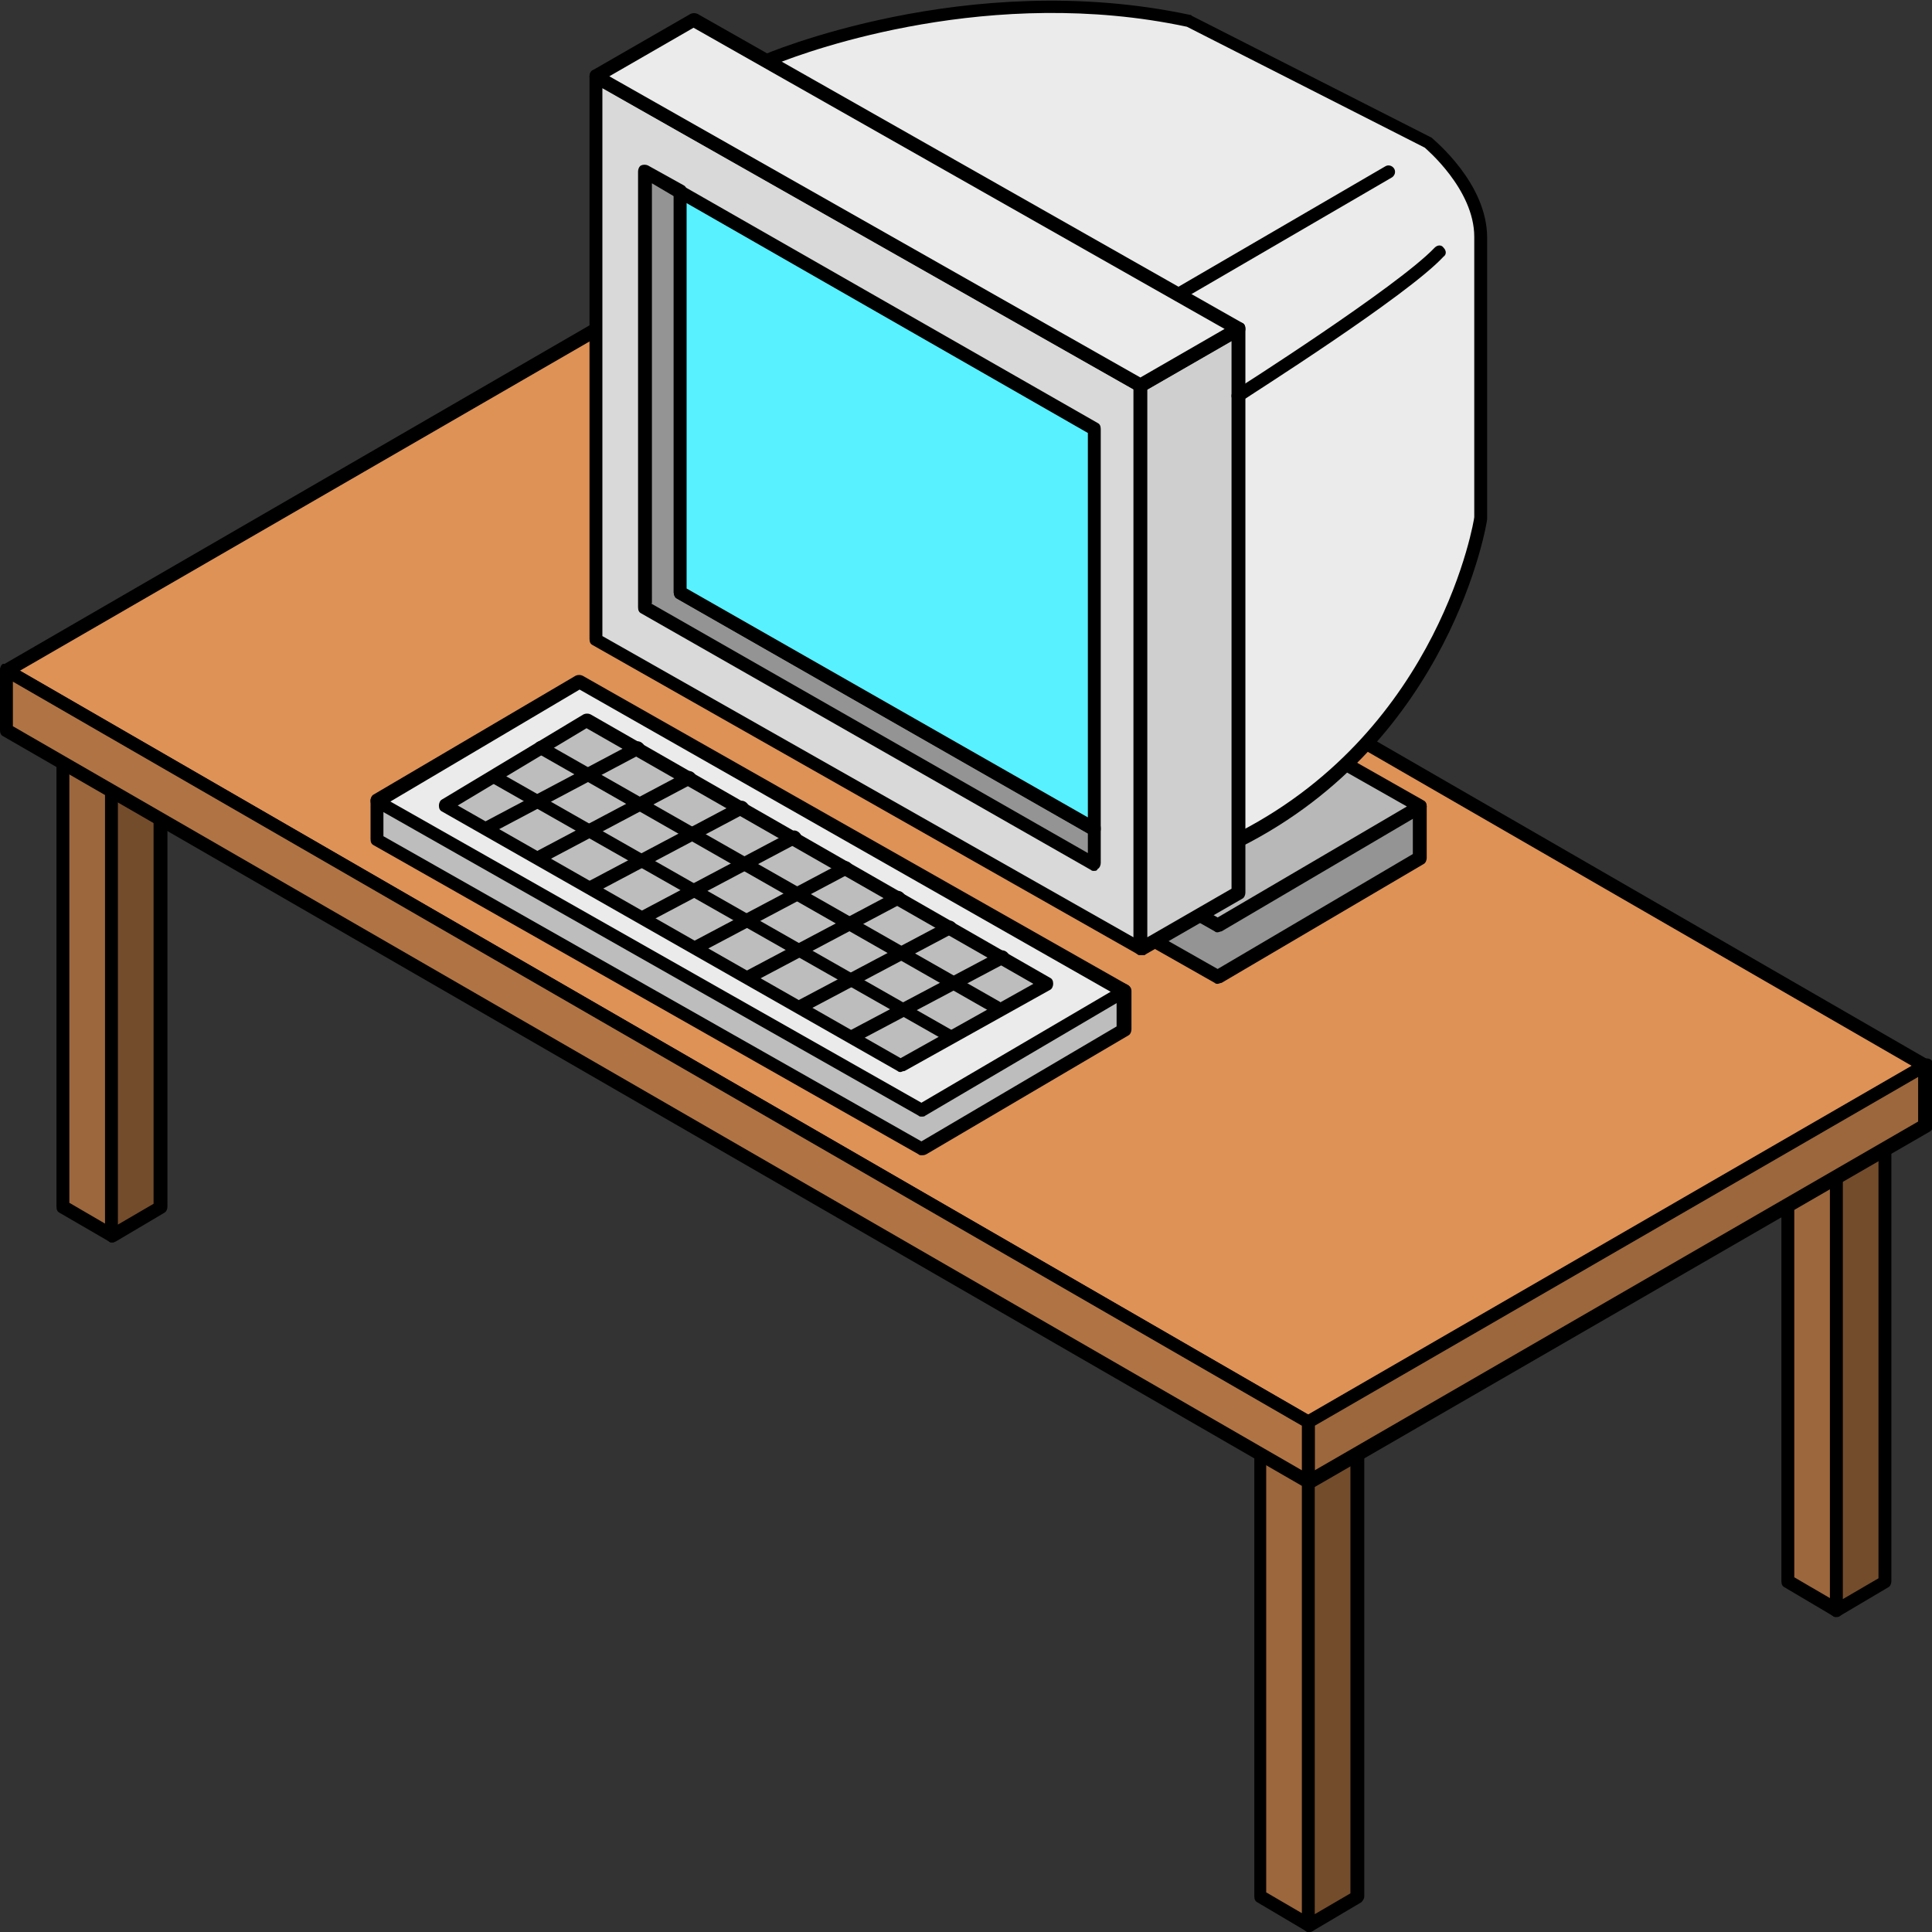 <?xml version="1.0" encoding="utf-8"?>
<!-- Generator: Adobe Illustrator 26.0.3, SVG Export Plug-In . SVG Version: 6.00 Build 0)  -->
<svg version="1.1" id="레이어_1" xmlns="http://www.w3.org/2000/svg" xmlns:xlink="http://www.w3.org/1999/xlink" x="0px"
	 y="0px" viewBox="0 0 195 195" style="enable-background:new 0 0 195 195;" xml:space="preserve">
<rect x="0" y="0" width="195" height="195" fill="#333333" stroke="none"/>
<g>
	<g>
		<g>
			<g>
				<polygon style="fill:#9C673C;" points="127.2,146 132.1,148.9 132.1,194.3 127.2,191.4 				"/>
				<path d="M132.1,195c-0.1,0-0.2,0-0.3-0.1l-4.9-2.9c-0.2-0.1-0.3-0.3-0.3-0.6V146c0-0.2,0.1-0.5,0.3-0.6c0.2-0.1,0.5-0.1,0.7,0
					l4.9,2.9c0.2,0.1,0.3,0.3,0.3,0.6v45.4c0,0.2-0.1,0.5-0.3,0.6C132.3,195,132.2,195,132.1,195z M127.8,191l3.6,2.1v-43.9
					l-3.6-2.1V191z"/>
			</g>
			<g>
				<polygon style="fill:#734C2C;" points="137,146 132.1,148.9 132.1,194.3 137,191.4 				"/>
				<path d="M132.1,195c-0.1,0-0.2,0-0.3-0.1c-0.2-0.1-0.3-0.3-0.3-0.6v-45.4c0-0.2,0.1-0.5,0.3-0.6l4.9-2.9c0.2-0.1,0.5-0.1,0.7,0
					c0.2,0.1,0.3,0.3,0.3,0.6v45.4c0,0.2-0.1,0.4-0.3,0.6l-4.9,2.9C132.3,195,132.2,195,132.1,195z M132.7,149.3v43.9l3.6-2.1v-43.9
					L132.7,149.3z"/>
			</g>
		</g>
		<g>
			<g>
				<polygon style="fill:#9C673C;" points="180.4,114.2 185.3,117.1 185.3,162.5 180.4,159.6 				"/>
				<path d="M185.3,163.2c-0.1,0-0.2,0-0.3-0.1l-4.9-2.9c-0.2-0.1-0.3-0.3-0.3-0.6v-45.4c0-0.2,0.1-0.5,0.3-0.6
					c0.2-0.1,0.5-0.1,0.7,0l4.9,2.9c0.2,0.1,0.3,0.3,0.3,0.6v45.4c0,0.2-0.1,0.5-0.3,0.6C185.6,163.2,185.5,163.2,185.3,163.2z
					 M181.1,159.2l3.6,2.1v-43.9l-3.6-2.1V159.2z"/>
			</g>
			<g>
				<polygon style="fill:#734C2C;" points="190.3,114.2 185.3,117.1 185.3,162.5 190.3,159.6 				"/>
				<path d="M185.3,163.2c-0.1,0-0.2,0-0.3-0.1c-0.2-0.1-0.3-0.3-0.3-0.6v-45.4c0-0.2,0.1-0.5,0.3-0.6l4.9-2.9
					c0.2-0.1,0.5-0.1,0.7,0c0.2,0.1,0.3,0.3,0.3,0.6v45.4c0,0.2-0.1,0.5-0.3,0.6l-4.9,2.9C185.6,163.2,185.5,163.2,185.3,163.2z
					 M186,117.5v43.9l3.6-2.1v-43.9L186,117.5z"/>
			</g>
		</g>
		<g>
			<g>
				<polygon style="fill:#9C673C;" points="6.3,76.4 11.3,79.3 11.3,124.7 6.3,121.8 				"/>
				<path d="M11.3,125.4c-0.1,0-0.2,0-0.3-0.1L6,122.4c-0.2-0.1-0.3-0.3-0.3-0.6V76.4c0-0.2,0.1-0.5,0.3-0.6c0.2-0.1,0.5-0.1,0.7,0
					l4.9,2.9c0.2,0.1,0.3,0.3,0.3,0.6v45.4c0,0.2-0.1,0.5-0.3,0.6C11.5,125.4,11.4,125.4,11.3,125.4z M7,121.4l3.6,2.1V79.7L7,77.6
					V121.4z"/>
			</g>
			<g>
				<polygon style="fill:#734C2C;" points="16.2,76.4 11.3,79.3 11.3,124.7 16.2,121.8 				"/>
				<path d="M11.3,125.4c-0.1,0-0.2,0-0.3-0.1c-0.2-0.1-0.3-0.3-0.3-0.6V79.3c0-0.2,0.1-0.5,0.3-0.6l4.9-2.9c0.2-0.1,0.5-0.1,0.7,0
					c0.2,0.1,0.3,0.3,0.3,0.6v45.4c0,0.2-0.1,0.5-0.3,0.6l-4.9,2.9C11.5,125.4,11.4,125.4,11.3,125.4z M11.9,79.7v43.9l3.6-2.1V77.6
					L11.9,79.7z"/>
			</g>
		</g>
		<g>
			<polygon style="fill:#DE9256;" points="132.1,143.5 0.7,67.7 62.9,31.7 194.3,107.6 			"/>
			<path d="M132.1,144.2c-0.1,0-0.2,0-0.3-0.1L0.3,68.2C0.1,68.1,0,67.9,0,67.7s0.1-0.5,0.3-0.6l62.2-36c0.2-0.1,0.5-0.1,0.7,0
				L194.7,107c0.2,0.1,0.3,0.3,0.3,0.6s-0.1,0.5-0.3,0.6l-62.3,36C132.3,144.2,132.2,144.2,132.1,144.2z M2,67.7l130.1,75.1
				l60.9-35.2L62.9,32.5L2,67.7z"/>
		</g>
		<g>
			<polygon style="fill:#9C673C;" points="132.1,149.6 194.3,113.6 194.3,107.6 132.1,143.5 			"/>
			<path d="M132.1,150.3c-0.1,0-0.2,0-0.3-0.1c-0.2-0.1-0.3-0.3-0.3-0.6v-6.1c0-0.2,0.1-0.5,0.3-0.6l62.3-36c0.2-0.1,0.5-0.1,0.7,0
				c0.2,0.1,0.3,0.3,0.3,0.6v6.1c0,0.2-0.1,0.5-0.3,0.6l-62.3,36C132.3,150.2,132.2,150.3,132.1,150.3z M132.7,143.9v4.5l60.9-35.2
				v-4.5L132.7,143.9z"/>
		</g>
		<g>
			<polygon style="fill:#B07444;" points="0.7,73.7 132.1,149.6 132.1,143.5 0.7,67.7 			"/>
			<path d="M132.1,150.3c-0.1,0-0.2,0-0.3-0.1L0.3,74.3C0.1,74.2,0,74,0,73.7v-6.1c0-0.2,0.1-0.5,0.3-0.6C0.5,67,0.8,67,1,67.1
				l131.4,75.9c0.2,0.1,0.3,0.3,0.3,0.6v6.1c0,0.2-0.1,0.5-0.3,0.6C132.3,150.2,132.2,150.3,132.1,150.3z M1.3,73.3l130.1,75.1v-4.5
				L1.3,68.8V73.3z"/>
		</g>
	</g>
</g>
<g>
	<g>
		<polygon style="fill:#949494;" points="68,67.4 88.3,55.4 143.3,81.4 143.3,86.6 122.9,98.6 		"/>
		<path d="M122.9,99.3c-0.1,0-0.2,0-0.3-0.1L67.6,68c-0.2-0.1-0.3-0.3-0.3-0.6c0-0.2,0.1-0.5,0.3-0.6l20.4-12c0.2-0.1,0.4-0.1,0.6,0
			l55,26c0.2,0.1,0.4,0.3,0.4,0.6v5.2c0,0.2-0.1,0.5-0.3,0.6l-20.4,12C123.2,99.2,123,99.3,122.9,99.3z M69.3,67.4l53.6,30.4
			l19.7-11.6v-4.4L88.4,56.2L69.3,67.4z"/>
	</g>
	<g>
		<polygon style="fill:#B8B8B8;" points="68,62.2 88.3,50.2 143.3,81.4 122.9,93.4 		"/>
		<path d="M122.9,94.1c-0.1,0-0.2,0-0.3-0.1l-55-31.2c-0.2-0.1-0.3-0.3-0.3-0.6c0-0.2,0.1-0.5,0.3-0.6l20.4-12
			c0.2-0.1,0.5-0.1,0.7,0l55,31.2c0.2,0.1,0.3,0.3,0.3,0.6c0,0.2-0.1,0.5-0.3,0.6l-20.4,12C123.2,94,123,94.1,122.9,94.1z
			 M69.3,62.2l53.6,30.4L142,81.4L88.4,51L69.3,62.2z"/>
	</g>
	<g>
		<g>
			<polygon style="fill:#BDBDBD;" points="38.1,84.8 38.1,80.9 58.5,74.1 113.4,100 113.4,104 93,116 			"/>
			<path d="M93,116.6c-0.1,0-0.2,0-0.3-0.1l-55-31.2c-0.2-0.1-0.3-0.3-0.3-0.6v-3.9c0-0.3,0.2-0.5,0.5-0.6l20.4-6.8
				c0.2-0.1,0.3,0,0.5,0l55,26c0.2,0.1,0.4,0.3,0.4,0.6v3.9c0,0.2-0.1,0.5-0.3,0.6l-20.4,12C93.3,116.6,93.2,116.6,93,116.6z
				 M38.7,84.4L93,115.2l19.7-11.6v-3.1L58.4,74.8l-19.7,6.6V84.4z"/>
		</g>
		<g>
			<polygon style="fill:#EBEBEB;" points="38.1,80.9 58.5,68.9 113.4,100 93,112 			"/>
			<path d="M93,112.7c-0.1,0-0.2,0-0.3-0.1l-55-31.2c-0.2-0.1-0.3-0.3-0.3-0.6c0-0.2,0.1-0.5,0.3-0.6l20.4-12c0.2-0.1,0.5-0.1,0.7,0
				l55,31.2c0.2,0.1,0.3,0.3,0.3,0.6c0,0.2-0.1,0.5-0.3,0.6l-20.4,12C93.3,112.7,93.2,112.7,93,112.7z M39.4,80.9L93,111.3
				l19.1-11.2L58.5,69.6L39.4,80.9z"/>
		</g>
	</g>
	<g>
		<path style="fill:#EBEBEB;" d="M77.2,6.1c0,0,20.3-8.9,42.8-4.1l24.2,12.3c0,0,5.2,4.3,5.2,9.5s0,28.4,0,28.4s-3.3,21.8-24.5,32.5
			L77.2,6.1z"/>
		<path d="M125,85.4c-0.2,0-0.4-0.1-0.6-0.3L76.6,6.5c-0.1-0.2-0.1-0.4-0.1-0.5c0.1-0.2,0.2-0.3,0.4-0.4c0.2-0.1,20.7-8.9,43.2-4.1
			c0.1,0,0.1,0,0.2,0.1l24.2,12.3c0.3,0.3,5.6,4.6,5.6,10.1v28.4c0,0.3-3.6,22.4-24.9,33.1C125.2,85.4,125.1,85.4,125,85.4z
			 M78.2,6.5l47,77.4c20.2-10.5,23.6-31.5,23.6-31.7l0-28.3c0-4.8-4.9-8.9-5-9l-24-12.2C100.1-1.5,81.9,5,78.2,6.5z"/>
	</g>
	<g>
		<polygon style="fill:#D9D9D9;" points="115.1,95.8 60.1,64.6 60.1,7.7 115.1,38.9 		"/>
		<path d="M115.1,96.4c-0.1,0-0.2,0-0.3-0.1l-55-31.2c-0.2-0.1-0.3-0.3-0.3-0.6V7.7c0-0.2,0.1-0.5,0.3-0.6C60,7,60.3,7,60.5,7.1
			l55,31.2c0.2,0.1,0.3,0.3,0.3,0.6v56.9c0,0.2-0.1,0.5-0.3,0.6C115.3,96.4,115.2,96.4,115.1,96.4z M60.8,64.2l53.6,30.4V39.3
			L60.8,8.9V64.2z"/>
	</g>
	<g>
		<polygon style="fill:#CFCFCF;" points="115.1,95.8 125,90.1 125,33.2 115.1,38.9 		"/>
		<path d="M115.1,96.4c-0.1,0-0.2,0-0.3-0.1c-0.2-0.1-0.3-0.3-0.3-0.6V38.9c0-0.2,0.1-0.5,0.3-0.6l9.9-5.7c0.2-0.1,0.5-0.1,0.7,0
			c0.2,0.1,0.3,0.3,0.3,0.6v56.9c0,0.2-0.1,0.5-0.3,0.6l-9.9,5.7C115.3,96.4,115.2,96.4,115.1,96.4z M115.8,39.3v55.3l8.5-4.9V34.4
			L115.8,39.3z"/>
	</g>
	<g>
		<g>
			<polygon style="fill:#949494;" points="68.6,19.4 65,17.3 65,61.3 110.4,87.2 110.4,83.7 68.6,59.8 			"/>
			<path d="M110.4,87.9c-0.1,0-0.2,0-0.3-0.1L64.7,61.9c-0.2-0.1-0.3-0.3-0.3-0.6v-44c0-0.2,0.1-0.5,0.3-0.6c0.2-0.1,0.5-0.1,0.7,0
				l3.6,2c0.2,0.1,0.3,0.3,0.3,0.6v40l41.5,23.7c0.2,0.1,0.3,0.3,0.3,0.6v3.5c0,0.2-0.1,0.5-0.3,0.6
				C110.7,87.9,110.6,87.9,110.4,87.9z M65.7,60.9l44.1,25.2v-2L68.3,60.4C68.1,60.3,68,60,68,59.8v-40l-2.2-1.3V60.9z"/>
		</g>
		<g>
			<polygon style="fill:#58F1FF;" points="68.6,19.4 68.6,59.8 110.4,83.7 110.4,43.3 			"/>
			<path d="M110.4,84.4c-0.1,0-0.2,0-0.3-0.1L68.3,60.4C68.1,60.3,68,60,68,59.8V19.4c0-0.2,0.1-0.5,0.3-0.6c0.2-0.1,0.5-0.1,0.7,0
				l41.8,23.9c0.2,0.1,0.3,0.3,0.3,0.6v40.4c0,0.2-0.1,0.5-0.3,0.6C110.7,84.3,110.6,84.4,110.4,84.4z M69.3,59.4l40.5,23.1V43.7
				L69.3,20.5V59.4z"/>
		</g>
	</g>
	<g>
		<polygon style="fill:#EBEBEB;" points="60.1,7.7 70,2.1 125,33.2 115.1,38.9 		"/>
		<path d="M115.1,39.6c-0.1,0-0.2,0-0.3-0.1l-55-31.2c-0.2-0.1-0.3-0.3-0.3-0.6c0-0.2,0.1-0.5,0.3-0.6l9.9-5.7
			c0.2-0.1,0.5-0.1,0.7,0l55,31.2c0.2,0.1,0.3,0.3,0.3,0.6c0,0.2-0.1,0.5-0.3,0.6l-9.9,5.7C115.3,39.5,115.2,39.6,115.1,39.6z
			 M61.5,7.7l53.6,30.4l8.5-4.9L70,2.8L61.5,7.7z"/>
	</g>
	<g>
		<path style="fill:#FFFFFF;" d="M125,39.9c0,0,16.5-10.5,20.3-14.5"/>
		<path d="M125,40.6c-0.2,0-0.4-0.1-0.6-0.3c-0.2-0.3-0.1-0.7,0.2-0.9c0.2-0.1,16.5-10.5,20.2-14.4c0.3-0.3,0.7-0.3,0.9,0
			c0.3,0.3,0.3,0.7,0,0.9C142,29.9,126,40,125.3,40.5C125.2,40.5,125.1,40.6,125,40.6z"/>
	</g>
	<g>
		<line style="fill:#FFFFFF;" x1="140.2" y1="17.3" x2="118.9" y2="29.8"/>
		<path d="M118.9,30.4c-0.2,0-0.4-0.1-0.6-0.3c-0.2-0.3-0.1-0.7,0.2-0.9l21.3-12.4c0.3-0.2,0.7-0.1,0.9,0.2c0.2,0.3,0.1,0.7-0.2,0.9
			l-21.3,12.4C119.1,30.4,119,30.4,118.9,30.4z"/>
	</g>
</g>
<g>
	<polygon style="fill:#BDBDBD;" points="44.9,81.3 90.9,107.5 105.6,99.3 59.2,72.7 	"/>
	<path d="M90.9,108.2c-0.1,0-0.2,0-0.3-0.1l-46-26.2c-0.2-0.1-0.3-0.3-0.3-0.6c0-0.2,0.1-0.5,0.3-0.6l14.3-8.6
		c0.2-0.1,0.5-0.1,0.7,0L106,98.7c0.2,0.1,0.3,0.3,0.3,0.6c0,0.2-0.1,0.5-0.3,0.6l-14.7,8.2C91.1,108.1,91,108.2,90.9,108.2z
		 M46.2,81.3l44.7,25.5l13.4-7.5L59.2,73.5L46.2,81.3z"/>
</g>
<g>
	<line style="fill:#BDBDBD;" x1="86.1" y1="104.7" x2="101.2" y2="96.7"/>
	<path d="M86.1,105.3c-0.2,0-0.5-0.1-0.6-0.4c-0.2-0.3,0-0.7,0.3-0.9l15.1-8c0.3-0.2,0.7,0,0.9,0.3c0.2,0.3,0,0.7-0.3,0.9l-15.1,8
		C86.3,105.3,86.2,105.3,86.1,105.3z"/>
</g>
<g>
	<line style="fill:#BDBDBD;" x1="80.8" y1="101.6" x2="96" y2="93.7"/>
	<path d="M80.8,102.3c-0.2,0-0.5-0.1-0.6-0.4c-0.2-0.3,0-0.7,0.3-0.9l15.1-8c0.3-0.2,0.7,0,0.9,0.3c0.2,0.3,0,0.7-0.3,0.9l-15.1,8
		C81.1,102.3,80.9,102.3,80.8,102.3z"/>
</g>
<g>
	<line style="fill:#BDBDBD;" x1="75.6" y1="98.6" x2="90.7" y2="90.6"/>
	<path d="M75.6,99.3c-0.2,0-0.5-0.1-0.6-0.4c-0.2-0.3,0-0.7,0.3-0.9l15.1-8c0.3-0.2,0.7,0,0.9,0.3c0.2,0.3,0,0.7-0.3,0.9l-15.1,8
		C75.8,99.3,75.7,99.3,75.6,99.3z"/>
</g>
<g>
	<line style="fill:#BDBDBD;" x1="70.3" y1="95.6" x2="85.4" y2="87.6"/>
	<path d="M70.3,96.3c-0.2,0-0.5-0.1-0.6-0.4c-0.2-0.3,0-0.7,0.3-0.9l15.1-8c0.3-0.2,0.7,0,0.9,0.3c0.2,0.3,0,0.7-0.3,0.9l-15.1,8
		C70.5,96.2,70.4,96.3,70.3,96.3z"/>
</g>
<g>
	<line style="fill:#BDBDBD;" x1="65.1" y1="92.6" x2="80.2" y2="84.6"/>
	<path d="M65.1,93.2c-0.2,0-0.5-0.1-0.6-0.4c-0.2-0.3,0-0.7,0.3-0.9l15.1-8c0.3-0.2,0.7,0,0.9,0.3s0,0.7-0.3,0.9l-15.1,8
		C65.3,93.2,65.2,93.2,65.1,93.2z"/>
</g>
<g>
	<line style="fill:#BDBDBD;" x1="59.8" y1="89.5" x2="74.9" y2="81.6"/>
	<path d="M59.8,90.2c-0.2,0-0.5-0.1-0.6-0.4c-0.2-0.3,0-0.7,0.3-0.9l15.1-8c0.3-0.2,0.7,0,0.9,0.3c0.2,0.3,0,0.7-0.3,0.9l-15.1,8
		C60,90.2,59.9,90.2,59.8,90.2z"/>
</g>
<g>
	<line style="fill:#BDBDBD;" x1="54.5" y1="86.5" x2="69.7" y2="78.5"/>
	<path d="M54.5,87.2c-0.2,0-0.5-0.1-0.6-0.4c-0.2-0.3,0-0.7,0.3-0.9l15.1-8c0.3-0.2,0.7,0,0.9,0.3c0.2,0.3,0,0.7-0.3,0.9l-15.1,8
		C54.8,87.2,54.7,87.2,54.5,87.2z"/>
</g>
<g>
	<line style="fill:#BDBDBD;" x1="49.3" y1="83.5" x2="64.4" y2="75.5"/>
	<path d="M49.3,84.2c-0.2,0-0.5-0.1-0.6-0.4c-0.2-0.3,0-0.7,0.3-0.9l15.1-8c0.3-0.2,0.7,0,0.9,0.3c0.2,0.3,0,0.7-0.3,0.9l-15.1,8
		C49.5,84.1,49.4,84.2,49.3,84.2z"/>
</g>
<g>
	<line style="fill:#BDBDBD;" x1="49.9" y1="78.4" x2="96" y2="104.7"/>
	<path d="M96,105.3c-0.1,0-0.2,0-0.3-0.1L49.6,79c-0.3-0.2-0.4-0.6-0.2-0.9c0.2-0.3,0.6-0.4,0.9-0.2l46,26.2
		c0.3,0.2,0.4,0.6,0.2,0.9C96.4,105.2,96.2,105.3,96,105.3z"/>
</g>
<g>
	<line style="fill:#BDBDBD;" x1="54.5" y1="75.5" x2="100.6" y2="101.7"/>
	<path d="M100.6,102.4c-0.1,0-0.2,0-0.3-0.1L54.2,76c-0.3-0.2-0.4-0.6-0.2-0.9c0.2-0.3,0.6-0.4,0.9-0.2l46,26.2
		c0.3,0.2,0.4,0.6,0.2,0.9C101,102.2,100.8,102.4,100.6,102.4z"/>
</g>
</svg>
